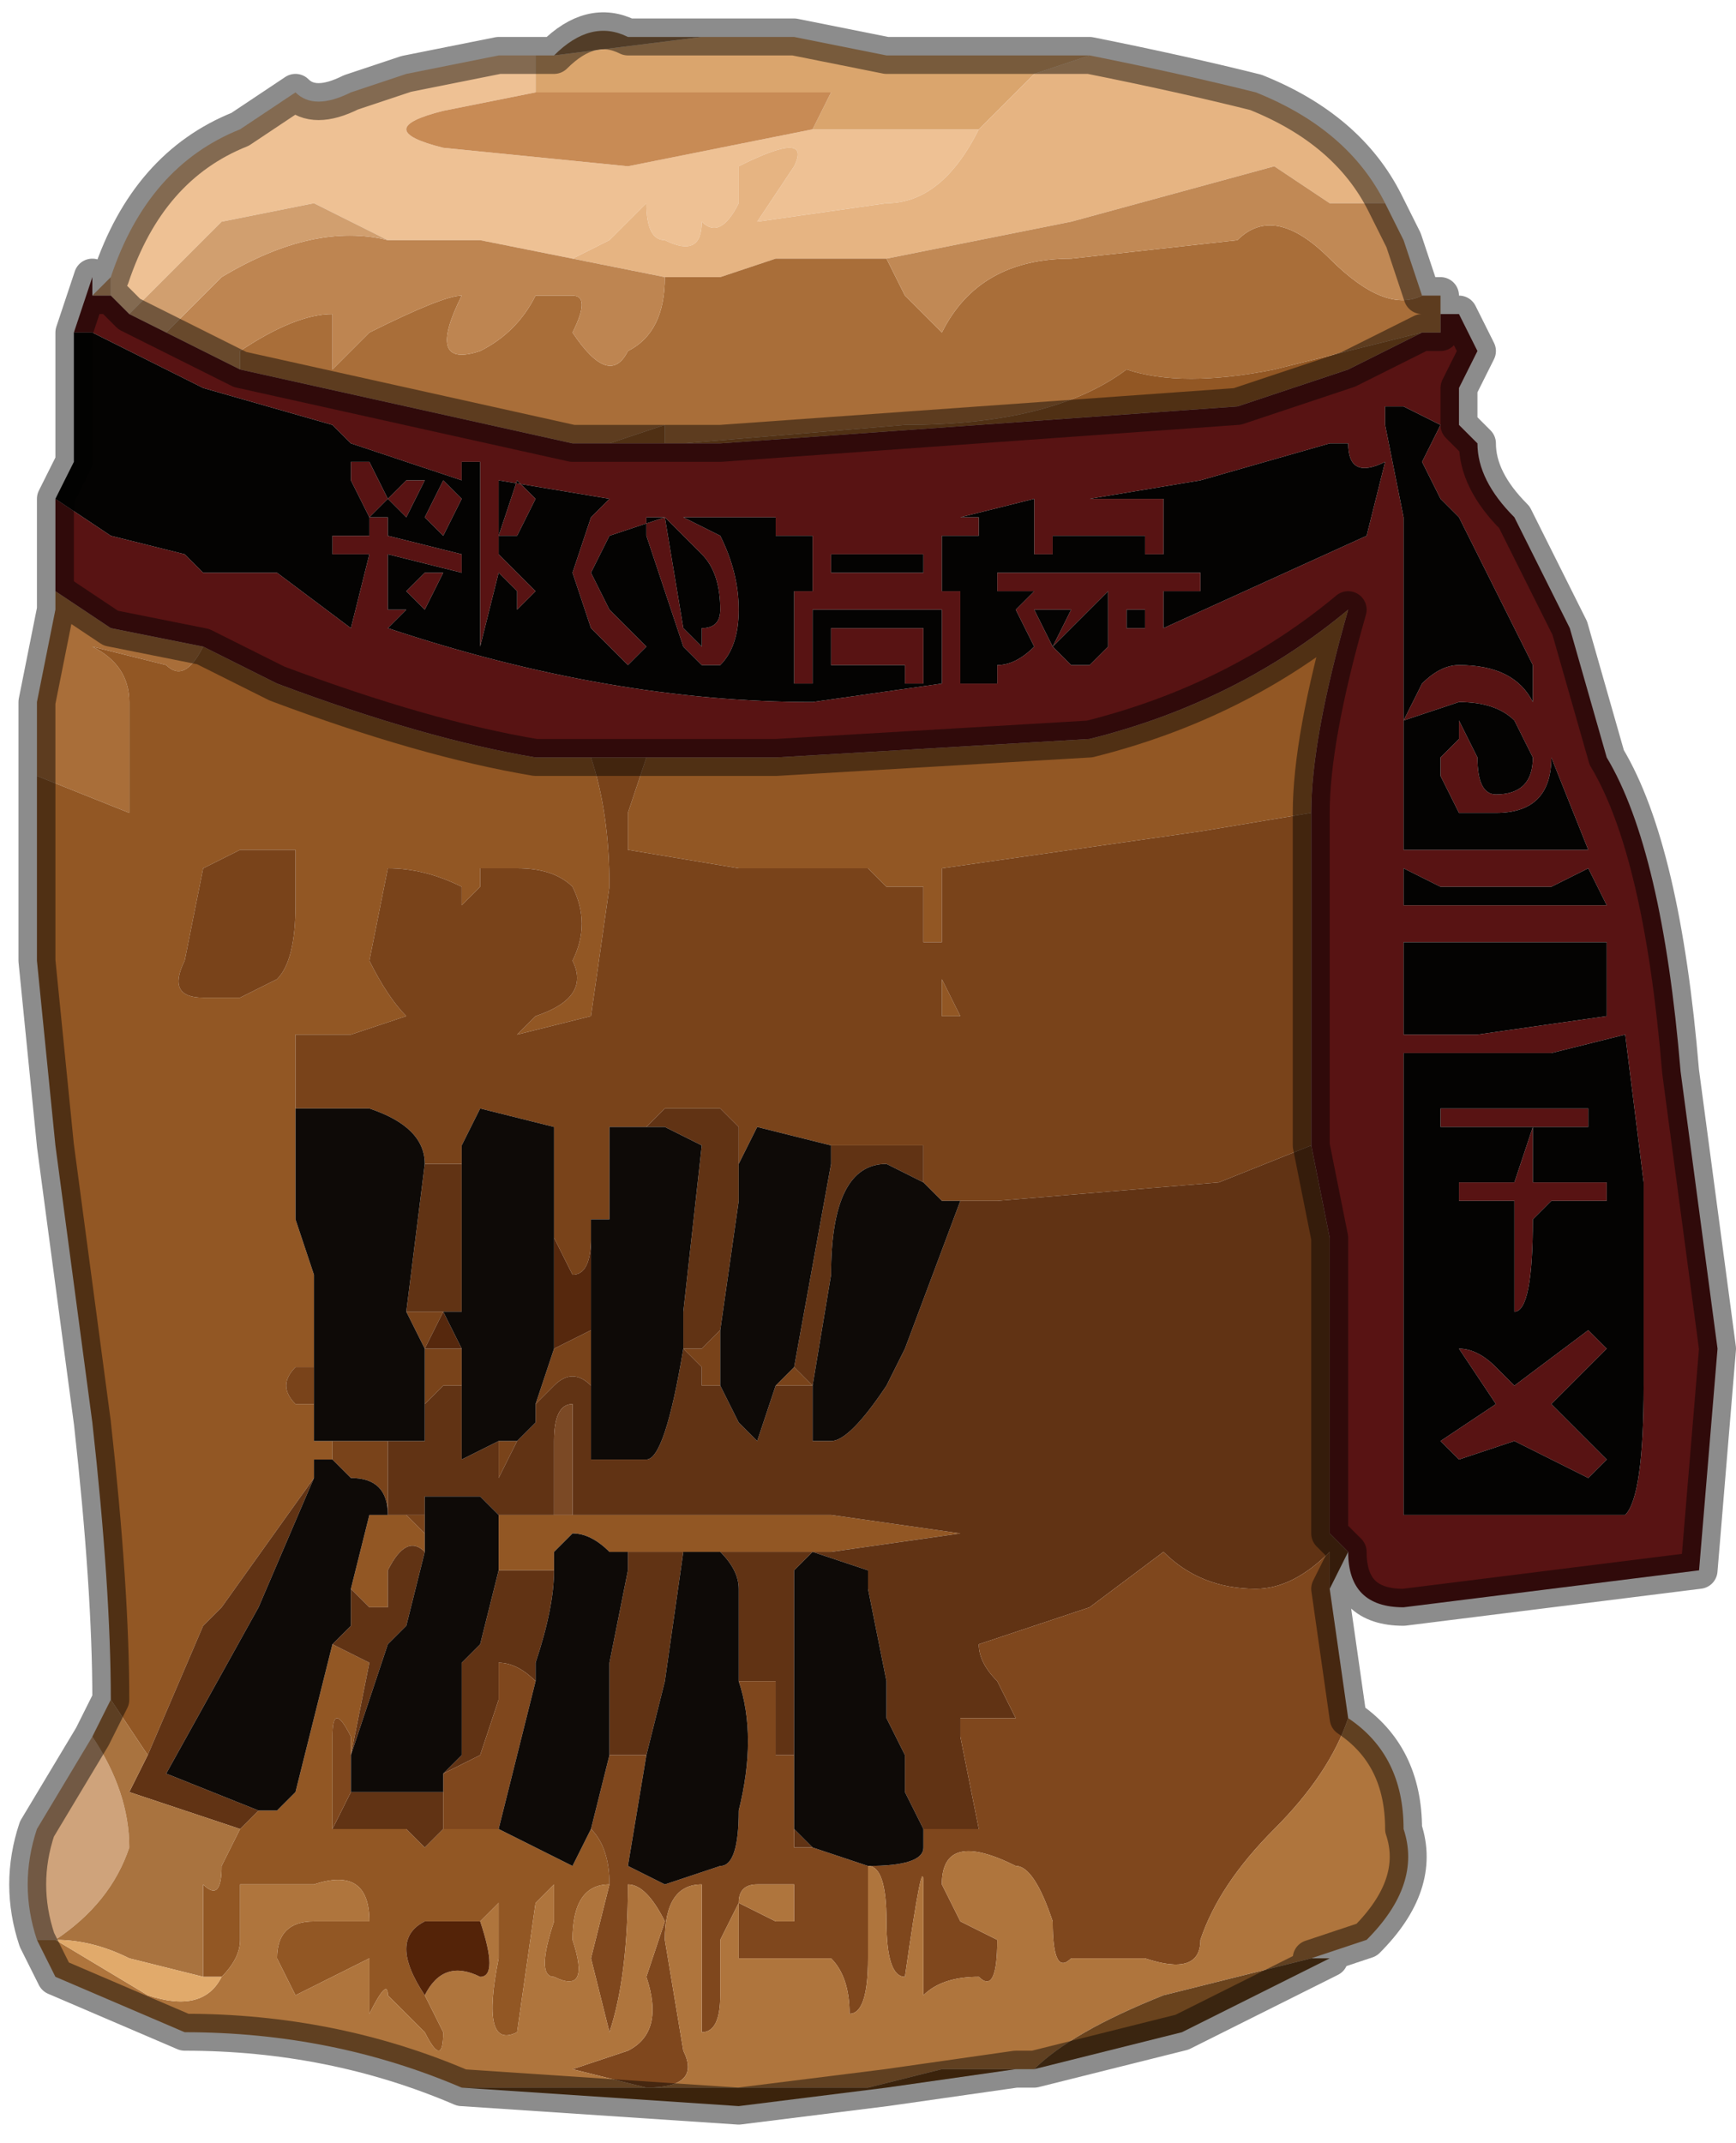<?xml version="1.0" encoding="UTF-8" standalone="no"?>
<svg xmlns:xlink="http://www.w3.org/1999/xlink" height="5.8px" width="4.7px" xmlns="http://www.w3.org/2000/svg">
  <g transform="matrix(1.0, 0.0, 0.0, 1.0, 2.2, 2.15)">
    <path d="M0.45 -1.8 Q0.35 -1.6 0.2 -1.6 L-0.15 -1.55 -0.05 -1.7 Q0.0 -1.8 -0.2 -1.7 L-0.2 -1.6 Q-0.25 -1.5 -0.3 -1.55 -0.3 -1.45 -0.4 -1.5 -0.45 -1.5 -0.45 -1.6 L-0.55 -1.5 -0.65 -1.45 -0.9 -1.5 -1.15 -1.5 -1.35 -1.6 -1.6 -1.55 -1.8 -1.35 Q-1.85 -1.3 -1.85 -1.3 L-1.9 -1.35 -1.9 -1.4 Q-1.8 -1.7 -1.55 -1.8 L-1.4 -1.9 Q-1.35 -1.85 -1.25 -1.9 L-1.1 -1.95 -0.85 -2.0 -0.75 -2.0 -0.75 -1.9 -1.0 -1.85 Q-1.2 -1.8 -1.0 -1.75 L-0.5 -1.7 0.0 -1.8 0.45 -1.8" fill="#eec194" fill-rule="evenodd" stroke="none"/>
    <path d="M0.75 -2.0 L0.6 -1.95 0.45 -1.8 0.0 -1.8 0.05 -1.9 -0.35 -1.9 -0.75 -1.9 -0.75 -2.0 -0.7 -2.0 -0.3 -2.05 -0.25 -2.05 -0.15 -2.05 -0.05 -2.05 0.2 -2.0 0.5 -2.0 0.75 -2.0" fill="#daa56d" fill-rule="evenodd" stroke="none"/>
    <path d="M-0.7 -2.0 Q-0.6 -2.1 -0.5 -2.05 L-0.3 -2.05 -0.7 -2.0" fill="#967048" fill-rule="evenodd" stroke="none"/>
    <path d="M0.0 -1.8 L-0.5 -1.7 -1.0 -1.75 Q-1.2 -1.8 -1.0 -1.85 L-0.75 -1.9 -0.35 -1.9 0.05 -1.9 0.0 -1.8" fill="#c88b55" fill-rule="evenodd" stroke="none"/>
    <path d="M1.55 -1.6 L1.4 -1.6 1.25 -1.7 0.7 -1.55 0.2 -1.45 -0.1 -1.45 -0.25 -1.4 -0.4 -1.4 -0.65 -1.45 -0.55 -1.5 -0.45 -1.6 Q-0.45 -1.5 -0.4 -1.5 -0.3 -1.45 -0.3 -1.55 -0.25 -1.5 -0.2 -1.6 L-0.2 -1.7 Q0.0 -1.8 -0.05 -1.7 L-0.15 -1.55 0.2 -1.6 Q0.35 -1.6 0.45 -1.8 L0.6 -1.95 0.75 -2.0 Q1.0 -1.95 1.2 -1.9 1.45 -1.8 1.55 -1.6" fill="#e6b482" fill-rule="evenodd" stroke="none"/>
    <path d="M-0.4 -1.4 L-0.25 -1.4 -0.1 -1.45 0.2 -1.45 0.25 -1.35 0.35 -1.25 Q0.45 -1.45 0.7 -1.45 L1.15 -1.5 Q1.25 -1.6 1.4 -1.45 1.55 -1.3 1.65 -1.35 L1.7 -1.35 1.7 -1.25 1.65 -1.25 1.25 -1.15 Q1.0 -1.1 0.85 -1.15 0.65 -1.0 0.25 -1.0 L-0.35 -0.95 -0.35 -0.95 -0.4 -0.95 -0.4 -1.0 -0.55 -0.95 -0.65 -0.95 -1.55 -1.15 -1.55 -1.2 Q-1.4 -1.3 -1.3 -1.3 L-1.3 -1.15 -1.2 -1.25 Q-1.0 -1.35 -0.95 -1.35 -1.05 -1.15 -0.9 -1.2 -0.8 -1.25 -0.75 -1.35 L-0.65 -1.35 Q-0.6 -1.35 -0.65 -1.25 -0.55 -1.1 -0.5 -1.2 -0.4 -1.25 -0.4 -1.4 M-2.1 -0.05 L-2.1 -0.25 -2.05 -0.5 -2.05 -0.55 -1.9 -0.45 -1.65 -0.4 Q-1.7 -0.3 -1.75 -0.35 L-1.95 -0.4 Q-1.85 -0.35 -1.85 -0.25 L-1.85 0.05 -2.1 -0.05" fill="#a96e39" fill-rule="evenodd" stroke="none"/>
    <path d="M-0.65 -1.45 L-0.4 -1.4 Q-0.4 -1.25 -0.5 -1.2 -0.55 -1.1 -0.65 -1.25 -0.6 -1.35 -0.65 -1.35 L-0.75 -1.35 Q-0.8 -1.25 -0.9 -1.2 -1.05 -1.15 -0.95 -1.35 -1.0 -1.35 -1.2 -1.25 L-1.3 -1.15 -1.3 -1.3 Q-1.4 -1.3 -1.55 -1.2 L-1.55 -1.15 -1.75 -1.25 -1.6 -1.4 Q-1.35 -1.55 -1.15 -1.5 L-0.9 -1.5 -0.65 -1.45 M-2.05 -0.5 L-2.05 -0.8 -2.05 -0.55 -2.05 -0.5" fill="#be8551" fill-rule="evenodd" stroke="none"/>
    <path d="M-2.0 -1.15 L-2.0 -1.2 -2.0 -1.15 M-1.95 -1.35 L-1.9 -1.4 -1.9 -1.35 -1.95 -1.35 M-1.75 -1.25 L-1.85 -1.3 Q-1.85 -1.3 -1.8 -1.35 L-1.6 -1.55 -1.35 -1.6 -1.15 -1.5 Q-1.35 -1.55 -1.6 -1.4 L-1.75 -1.25" fill="#d19f6f" fill-rule="evenodd" stroke="none"/>
    <path d="M-1.9 2.45 Q-1.9 2.15 -1.95 1.7 L-2.05 0.95 -2.1 0.45 -2.1 -0.05 -1.85 0.05 -1.85 -0.25 Q-1.85 -0.35 -1.95 -0.4 L-1.75 -0.35 Q-1.7 -0.3 -1.65 -0.4 L-1.45 -0.3 Q-1.05 -0.15 -0.75 -0.1 L-0.65 -0.1 -0.6 -0.1 Q-0.55 0.05 -0.55 0.25 L-0.6 0.6 -0.8 0.65 -0.75 0.6 Q-0.6 0.55 -0.65 0.45 -0.6 0.35 -0.65 0.25 -0.7 0.2 -0.8 0.2 L-0.9 0.2 -0.9 0.25 -0.95 0.3 -0.95 0.25 Q-1.05 0.2 -1.15 0.2 L-1.2 0.45 Q-1.15 0.55 -1.1 0.6 L-1.1 0.6 -1.25 0.65 -1.4 0.65 -1.4 0.85 -1.4 1.05 -1.4 1.15 -1.35 1.3 -1.35 1.55 -1.4 1.55 Q-1.45 1.6 -1.4 1.65 L-1.35 1.65 -1.35 1.75 -1.3 1.75 -1.3 1.8 -1.35 1.8 -1.35 1.85 -1.35 1.85 -1.6 2.2 -1.65 2.25 -1.8 2.6 -1.9 2.45 M1.65 -1.25 L1.55 -1.2 1.45 -1.15 1.15 -1.05 -0.25 -0.95 -0.35 -0.95 -0.35 -0.95 0.25 -1.0 Q0.65 -1.0 0.85 -1.15 1.0 -1.1 1.25 -1.15 L1.65 -1.25 M-0.4 -0.95 L-0.65 -0.95 -0.55 -0.95 -0.4 -1.0 -0.4 -0.95 M-0.45 -0.1 L-0.1 -0.1 0.75 -0.15 Q1.15 -0.25 1.45 -0.5 1.35 -0.15 1.35 0.05 L1.05 0.1 0.35 0.2 0.35 0.4 0.3 0.4 0.3 0.25 0.2 0.25 0.15 0.2 0.05 0.2 0.0 0.2 -0.1 0.2 -0.2 0.2 -0.5 0.15 -0.5 0.05 -0.45 -0.1 M-0.85 1.95 L-0.7 1.95 -0.65 1.95 -0.35 1.95 -0.1 1.95 0.05 1.95 0.4 2.0 0.05 2.05 0.0 2.05 -0.25 2.05 -0.35 2.05 -0.35 2.05 -0.35 2.05 -0.5 2.05 -0.55 2.05 Q-0.6 2.0 -0.65 2.0 L-0.7 2.05 -0.7 2.1 -0.85 2.1 -0.85 1.95 M0.35 0.5 L0.4 0.6 0.35 0.6 0.35 0.5 M-0.55 2.95 Q-0.65 2.95 -0.65 3.1 -0.6 3.25 -0.7 3.2 -0.75 3.2 -0.7 3.05 L-0.7 2.95 -0.75 3.0 -0.8 3.35 Q-0.9 3.4 -0.85 3.15 L-0.85 3.0 -0.9 3.05 -1.05 3.05 Q-1.15 3.1 -1.05 3.25 L-1.0 3.35 Q-1.0 3.45 -1.05 3.35 L-1.15 3.25 Q-1.15 3.2 -1.2 3.3 L-1.2 3.15 -1.3 3.2 -1.4 3.25 -1.45 3.15 Q-1.45 3.05 -1.35 3.05 L-1.2 3.05 Q-1.2 2.9 -1.35 2.95 L-1.55 2.95 -1.55 3.1 Q-1.55 3.15 -1.6 3.2 L-1.65 3.2 -1.65 2.95 Q-1.6 3.0 -1.6 2.9 L-1.55 2.8 -1.55 2.8 -1.5 2.75 -1.5 2.75 -1.45 2.75 -1.4 2.7 -1.3 2.3 -1.2 2.35 -1.25 2.6 -1.25 2.55 Q-1.3 2.45 -1.3 2.55 L-1.3 2.8 -1.3 2.8 -1.25 2.8 -1.2 2.8 -1.15 2.8 -1.1 2.8 -1.05 2.85 -1.0 2.8 -0.9 2.8 -0.85 2.8 Q-0.75 2.85 -0.65 2.9 L-0.6 2.8 Q-0.55 2.85 -0.55 2.95 M-1.4 0.3 L-1.4 0.15 -1.55 0.15 -1.65 0.2 -1.7 0.45 Q-1.75 0.55 -1.65 0.55 L-1.55 0.55 -1.45 0.5 Q-1.4 0.45 -1.4 0.3 M-1.2 1.75 L-1.2 1.75 -1.2 1.75 M-1.05 1.5 L-1.05 1.5 -1.05 1.5 -1.0 1.5 -1.05 1.5 M-1.2 1.95 L-1.1 1.95 -1.05 2.0 -1.05 2.05 Q-1.1 2.0 -1.15 2.1 L-1.15 2.2 -1.2 2.2 -1.25 2.15 -1.2 1.95" fill="#925724" fill-rule="evenodd" stroke="none"/>
    <path d="M-0.45 -0.1 L-0.5 0.05 -0.5 0.15 -0.2 0.2 -0.1 0.2 0.0 0.2 0.05 0.2 0.15 0.2 0.2 0.25 0.3 0.25 0.3 0.4 0.35 0.4 0.35 0.2 1.05 0.1 1.35 0.05 1.35 0.8 1.35 0.95 1.1 1.05 0.5 1.1 0.35 1.1 0.3 1.05 0.3 0.95 0.05 0.95 -0.15 0.9 -0.2 1.0 -0.2 1.1 -0.2 0.9 -0.25 0.85 -0.3 0.85 -0.35 0.85 -0.4 0.85 -0.45 0.9 -0.55 0.9 Q-0.55 0.9 -0.55 1.1 L-0.55 1.15 -0.6 1.15 -0.6 1.2 Q-0.6 1.3 -0.65 1.3 L-0.7 1.2 -0.7 0.9 -0.9 0.85 -0.95 0.95 -0.95 1.0 -1.0 1.0 -1.0 1.0 -1.05 1.0 -1.05 1.0 Q-1.05 0.9 -1.2 0.85 L-1.4 0.85 -1.4 0.65 -1.25 0.65 -1.1 0.6 -1.1 0.6 Q-1.15 0.55 -1.2 0.45 L-1.15 0.2 Q-1.05 0.2 -0.95 0.25 L-0.95 0.3 -0.9 0.25 -0.9 0.2 -0.8 0.2 Q-0.7 0.2 -0.65 0.25 -0.6 0.35 -0.65 0.45 -0.6 0.55 -0.75 0.6 L-0.8 0.65 -0.6 0.6 -0.55 0.25 Q-0.55 0.05 -0.6 -0.1 L-0.65 -0.1 -0.45 -0.1 M-0.05 1.55 L0.0 1.6 -0.1 1.6 -0.05 1.55 -0.05 1.55 M-0.25 1.6 L-0.3 1.6 -0.3 1.55 -0.35 1.5 -0.3 1.5 -0.25 1.45 -0.25 1.6 M-0.6 1.6 Q-0.65 1.55 -0.7 1.6 L-0.75 1.65 -0.7 1.5 -0.6 1.45 -0.6 1.6 M-0.8 1.75 L-0.85 1.85 -0.85 1.75 -0.8 1.75 M-0.95 1.6 L-1.0 1.6 -1.05 1.65 -1.05 1.5 -1.1 1.4 -1.05 1.4 -1.0 1.4 -1.05 1.5 -1.05 1.5 -1.0 1.5 -0.95 1.5 -0.95 1.6 M-1.15 1.75 L-1.15 1.95 -1.05 1.95 -1.05 2.0 -1.1 1.95 -1.2 1.95 -1.15 1.95 Q-1.15 1.85 -1.25 1.85 L-1.3 1.8 -1.3 1.75 -1.2 1.75 -1.15 1.75 M0.35 0.5 L0.35 0.6 0.4 0.6 0.35 0.5 M-1.4 0.3 Q-1.4 0.45 -1.45 0.5 L-1.55 0.55 -1.65 0.55 Q-1.75 0.55 -1.7 0.45 L-1.65 0.2 -1.55 0.15 -1.4 0.15 -1.4 0.3 M-1.4 1.15 L-1.4 1.05 -1.4 1.15 M-1.35 1.55 L-1.35 1.65 -1.4 1.65 Q-1.45 1.6 -1.4 1.55 L-1.35 1.55 M-1.2 1.75 L-1.2 1.75" fill="#79431a" fill-rule="evenodd" stroke="none"/>
    <path d="M1.45 2.05 L1.4 2.15 1.4 2.05 Q1.3 2.15 1.2 2.15 1.05 2.15 0.95 2.05 L0.75 2.2 0.45 2.3 Q0.45 2.35 0.5 2.4 L0.55 2.5 0.4 2.5 0.4 2.55 0.45 2.8 0.3 2.8 0.25 2.7 0.25 2.6 0.2 2.5 0.2 2.4 0.15 2.15 0.15 2.1 0.0 2.05 0.05 2.05 0.4 2.0 0.05 1.95 -0.1 1.95 -0.35 1.95 -0.65 1.95 -0.65 1.65 Q-0.7 1.65 -0.7 1.75 L-0.7 1.95 -0.85 1.95 -0.85 1.95 -0.9 1.9 -1.0 1.9 -1.05 1.9 -1.05 1.95 -1.15 1.95 -1.15 1.75 -1.05 1.75 -1.05 1.65 -1.0 1.6 -0.95 1.6 -0.95 1.8 -0.85 1.75 -0.85 1.85 -0.8 1.75 -0.75 1.7 -0.75 1.65 -0.7 1.6 Q-0.65 1.55 -0.6 1.6 L-0.6 1.8 -0.45 1.8 Q-0.4 1.8 -0.35 1.5 L-0.35 1.4 -0.3 0.95 Q-0.3 0.95 -0.4 0.9 L-0.45 0.9 -0.4 0.85 -0.35 0.85 -0.3 0.85 -0.25 0.85 -0.2 0.9 -0.2 1.1 -0.25 1.45 -0.3 1.5 -0.35 1.5 -0.3 1.55 -0.3 1.6 -0.25 1.6 -0.25 1.6 -0.2 1.7 -0.15 1.75 -0.1 1.6 0.0 1.6 -0.05 1.55 0.05 1.0 0.05 0.95 0.3 0.95 0.3 1.05 0.2 1.0 Q0.05 1.0 0.05 1.3 L0.0 1.6 0.0 1.75 0.05 1.75 Q0.1 1.75 0.2 1.6 L0.25 1.5 0.4 1.1 0.35 1.1 0.5 1.1 1.1 1.05 1.35 0.95 1.4 1.2 1.4 2.0 1.45 2.05 M-1.05 1.0 L-1.0 1.0 -1.0 1.0 -0.95 1.0 -0.95 1.4 -1.0 1.4 -1.05 1.4 -1.1 1.4 -1.05 1.0 M-1.0 1.4 L-1.0 1.4 M-1.35 1.85 L-1.5 2.2 -1.75 2.65 -1.5 2.75 -1.5 2.75 -1.55 2.8 -1.55 2.8 -1.85 2.7 -1.8 2.6 -1.65 2.25 -1.6 2.2 -1.35 1.85 -1.35 1.85 M-1.3 2.3 L-1.25 2.25 -1.25 2.15 -1.2 2.2 -1.15 2.2 -1.15 2.1 Q-1.1 2.0 -1.05 2.05 L-1.1 2.25 -1.15 2.3 -1.25 2.6 -1.2 2.35 -1.3 2.3 M-1.25 2.7 L-1.1 2.7 -1.0 2.7 -1.0 2.8 -1.05 2.85 -1.1 2.8 -1.15 2.8 -1.2 2.8 -1.25 2.8 -1.3 2.8 -1.3 2.8 -1.25 2.7 M-1.0 2.65 L-0.95 2.6 -0.95 2.35 -0.9 2.3 -0.85 2.1 -0.7 2.1 Q-0.7 2.2 -0.75 2.35 L-0.75 2.4 Q-0.8 2.35 -0.85 2.35 L-0.85 2.45 -0.9 2.6 -1.0 2.65 M-1.25 2.6 L-1.25 2.6 M-0.5 2.05 L-0.35 2.05 -0.35 2.05 -0.4 2.4 -0.45 2.6 -0.55 2.6 -0.55 2.6 -0.55 2.35 -0.5 2.1 -0.5 2.05 M-0.25 2.05 L0.0 2.05 -0.05 2.1 -0.05 2.35 -0.05 2.6 -0.05 2.8 0.0 2.85 -0.05 2.85 -0.05 2.6 -0.1 2.6 -0.1 2.45 -0.1 2.4 -0.2 2.4 -0.2 2.15 Q-0.2 2.1 -0.25 2.05" fill="#613314" fill-rule="evenodd" stroke="none"/>
    <path d="M-1.0 1.4 L-1.0 1.4 -0.95 1.5 -1.0 1.5 -1.05 1.5 -1.0 1.4 M-0.7 1.2 L-0.65 1.3 Q-0.6 1.3 -0.6 1.2 L-0.6 1.45 -0.7 1.5 -0.7 1.45 -0.7 1.2" fill="#56280d" fill-rule="evenodd" stroke="none"/>
    <path d="M-2.1 3.1 Q-2.15 2.95 -2.1 2.8 L-1.95 2.55 Q-1.85 2.7 -1.85 2.85 -1.9 3.0 -2.05 3.1 L-2.1 3.1" fill="#cfa37b" fill-rule="evenodd" stroke="none"/>
    <path d="M-0.7 1.95 L-0.7 1.75 Q-0.7 1.65 -0.65 1.65 L-0.65 1.95 -0.7 1.95" fill="#7b4925" fill-rule="evenodd" stroke="none"/>
    <path d="M1.4 2.15 L1.45 2.5 Q1.4 2.65 1.25 2.8 1.1 2.95 1.05 3.1 1.05 3.2 0.9 3.15 L0.7 3.15 Q0.65 3.2 0.65 3.05 0.6 2.9 0.55 2.9 0.35 2.8 0.35 2.95 L0.4 3.05 0.5 3.1 Q0.5 3.25 0.45 3.2 0.35 3.2 0.3 3.25 L0.3 2.95 Q0.3 2.85 0.25 3.2 0.2 3.2 0.2 3.05 0.2 2.9 0.15 2.9 L0.15 3.15 Q0.15 3.3 0.1 3.3 0.1 3.2 0.05 3.15 L-0.05 3.15 -0.2 3.15 -0.2 3.0 -0.1 3.05 -0.05 3.05 -0.05 2.95 -0.15 2.95 Q-0.2 2.95 -0.2 3.0 L-0.25 3.1 -0.25 3.25 Q-0.25 3.35 -0.3 3.35 L-0.3 2.95 Q-0.4 2.95 -0.4 3.1 L-0.35 3.4 Q-0.3 3.5 -0.45 3.5 L-0.65 3.45 -0.5 3.4 Q-0.4 3.35 -0.45 3.2 L-0.4 3.05 Q-0.45 2.95 -0.5 2.95 -0.5 3.2 -0.55 3.35 L-0.6 3.15 -0.55 2.95 Q-0.55 2.85 -0.6 2.8 L-0.55 2.6 -0.55 2.6 -0.45 2.6 -0.5 2.9 Q-0.5 2.9 -0.4 2.95 L-0.25 2.9 Q-0.2 2.9 -0.2 2.75 -0.15 2.55 -0.2 2.4 L-0.1 2.4 -0.1 2.45 -0.1 2.6 -0.05 2.6 -0.05 2.85 0.0 2.85 0.15 2.9 Q0.3 2.9 0.3 2.85 L0.3 2.8 0.45 2.8 0.4 2.55 0.4 2.5 0.55 2.5 0.5 2.4 Q0.45 2.35 0.45 2.3 L0.75 2.2 0.95 2.05 Q1.05 2.15 1.2 2.15 1.3 2.15 1.4 2.05 L1.4 2.15 M-1.25 2.6 L-1.25 2.7 -1.25 2.7 -1.3 2.8 -1.3 2.55 Q-1.3 2.45 -1.25 2.55 L-1.25 2.6 -1.25 2.6 M-1.0 2.7 L-1.0 2.65 -0.9 2.6 -0.85 2.45 -0.85 2.35 Q-0.8 2.35 -0.75 2.4 L-0.85 2.8 -0.9 2.8 -1.0 2.8 -1.0 2.7" fill="#7f471d" fill-rule="evenodd" stroke="none"/>
    <path d="M1.45 2.5 Q1.6 2.6 1.6 2.8 1.65 2.95 1.5 3.1 L1.35 3.15 0.95 3.25 Q0.7 3.35 0.6 3.45 L0.55 3.45 0.35 3.45 0.15 3.5 -0.4 3.5 -0.95 3.5 Q-1.3 3.35 -1.7 3.35 L-2.05 3.2 -2.1 3.1 -2.05 3.1 -1.8 3.25 Q-1.65 3.3 -1.6 3.2 -1.55 3.15 -1.55 3.1 L-1.55 2.95 -1.35 2.95 Q-1.2 2.9 -1.2 3.05 L-1.35 3.05 Q-1.45 3.05 -1.45 3.15 L-1.4 3.25 -1.3 3.2 -1.2 3.15 -1.2 3.3 Q-1.15 3.2 -1.15 3.25 L-1.05 3.35 Q-1.0 3.45 -1.0 3.35 L-1.05 3.25 Q-1.0 3.15 -0.9 3.2 -0.85 3.2 -0.9 3.05 L-0.85 3.0 -0.85 3.15 Q-0.9 3.4 -0.8 3.35 L-0.75 3.0 -0.7 2.95 -0.7 3.05 Q-0.75 3.2 -0.7 3.2 -0.6 3.25 -0.65 3.1 -0.65 2.95 -0.55 2.95 L-0.6 3.15 -0.55 3.35 Q-0.5 3.2 -0.5 2.95 -0.45 2.95 -0.4 3.05 L-0.45 3.2 Q-0.4 3.35 -0.5 3.4 L-0.65 3.45 -0.45 3.5 Q-0.3 3.5 -0.35 3.4 L-0.4 3.1 Q-0.4 2.95 -0.3 2.95 L-0.3 3.35 Q-0.25 3.35 -0.25 3.25 L-0.25 3.1 -0.2 3.0 Q-0.2 2.95 -0.15 2.95 L-0.05 2.95 -0.05 3.05 -0.1 3.05 -0.2 3.0 -0.2 3.15 -0.05 3.15 0.05 3.15 Q0.1 3.2 0.1 3.3 0.15 3.3 0.15 3.15 L0.15 2.9 Q0.2 2.9 0.2 3.05 0.2 3.2 0.25 3.2 0.3 2.85 0.3 2.95 L0.3 3.25 Q0.35 3.2 0.45 3.2 0.5 3.25 0.5 3.1 L0.4 3.05 0.35 2.95 Q0.35 2.8 0.55 2.9 0.6 2.9 0.65 3.05 0.65 3.2 0.7 3.15 L0.9 3.15 Q1.05 3.2 1.05 3.1 1.1 2.95 1.25 2.8 1.4 2.65 1.45 2.5" fill="#af753d" fill-rule="evenodd" stroke="none"/>
    <path d="M-0.9 3.05 Q-0.85 3.2 -0.9 3.2 -1.0 3.15 -1.05 3.25 -1.15 3.1 -1.05 3.05 L-0.9 3.05" fill="#542308" fill-rule="evenodd" stroke="none"/>
    <path d="M0.55 3.45 L0.2 3.5 -0.2 3.55 -0.95 3.5 -0.4 3.5 0.15 3.5 0.35 3.45 0.55 3.45" fill="#6c4015" fill-rule="evenodd" stroke="none"/>
    <path d="M-1.95 2.55 L-1.9 2.45 -1.8 2.6 -1.85 2.7 -1.55 2.8 -1.6 2.9 Q-1.6 3.0 -1.65 2.95 L-1.65 3.2 -1.85 3.15 Q-1.95 3.1 -2.05 3.1 -1.9 3.0 -1.85 2.85 -1.85 2.7 -1.95 2.55" fill="#a9733f" fill-rule="evenodd" stroke="none"/>
    <path d="M-1.6 3.2 Q-1.65 3.3 -1.8 3.25 L-2.05 3.1 Q-1.95 3.1 -1.85 3.15 L-1.65 3.2 -1.6 3.2" fill="#e1aa6b" fill-rule="evenodd" stroke="none"/>
    <path d="M0.2 -1.45 L0.7 -1.55 1.25 -1.7 1.4 -1.6 1.55 -1.6 1.6 -1.5 1.65 -1.35 Q1.55 -1.3 1.4 -1.45 1.25 -1.6 1.15 -1.5 L0.7 -1.45 Q0.45 -1.45 0.35 -1.25 L0.25 -1.35 0.2 -1.45" fill="#c18955" fill-rule="evenodd" stroke="none"/>
    <path d="M1.35 3.15 L1.4 3.15 1.0 3.35 0.6 3.45 Q0.7 3.35 0.95 3.25 L1.35 3.15" fill="#6a431d" fill-rule="evenodd" stroke="none"/>
    <path d="M1.7 -1.25 L1.7 -1.3 1.75 -1.3 1.8 -1.2 1.75 -1.1 1.75 -1.0 1.8 -0.95 Q1.8 -0.85 1.9 -0.75 L2.05 -0.45 2.15 -0.1 Q2.3 0.15 2.35 0.75 L2.45 1.5 2.4 2.1 1.6 2.2 Q1.45 2.2 1.45 2.05 L1.4 2.0 1.4 1.2 1.35 0.95 1.35 0.8 1.35 0.05 Q1.35 -0.15 1.45 -0.5 1.15 -0.25 0.75 -0.15 L-0.1 -0.1 -0.45 -0.1 -0.65 -0.1 -0.75 -0.1 Q-1.05 -0.15 -1.45 -0.3 L-1.65 -0.4 -1.9 -0.45 -2.05 -0.55 -2.05 -0.8 -1.9 -0.7 -1.7 -0.65 -1.65 -0.6 -1.45 -0.6 -1.25 -0.45 -1.2 -0.65 -1.3 -0.65 -1.3 -0.7 -1.2 -0.7 -1.2 -0.75 -1.15 -0.75 -1.15 -0.7 -0.95 -0.65 -0.95 -0.6 -1.15 -0.65 -1.15 -0.5 -1.1 -0.5 -1.15 -0.45 Q-0.55 -0.25 0.0 -0.25 L0.35 -0.3 0.35 -0.5 0.0 -0.5 0.0 -0.35 0.0 -0.3 -0.05 -0.3 -0.05 -0.55 0.4 -0.55 0.4 -0.3 0.5 -0.3 0.5 -0.35 Q0.55 -0.35 0.6 -0.4 L0.55 -0.5 0.55 -0.5 0.6 -0.55 0.6 -0.55 0.8 -0.55 0.75 -0.5 0.75 -0.5 0.65 -0.4 0.7 -0.35 0.75 -0.35 0.8 -0.4 0.8 -0.55 0.5 -0.55 0.5 -0.6 1.05 -0.6 1.05 -0.55 0.95 -0.55 0.95 -0.45 1.5 -0.7 1.55 -0.9 Q1.45 -0.85 1.45 -0.95 L1.4 -0.95 1.05 -0.85 0.75 -0.8 0.95 -0.8 0.95 -0.65 0.6 -0.65 0.6 -0.8 0.4 -0.75 0.45 -0.75 0.45 -0.7 -0.1 -0.7 -0.1 -0.75 -0.35 -0.75 -0.25 -0.7 Q-0.2 -0.6 -0.2 -0.5 -0.2 -0.4 -0.25 -0.35 L-0.3 -0.35 -0.35 -0.4 -0.45 -0.7 -0.45 -0.75 -0.4 -0.75 -0.55 -0.7 -0.6 -0.6 -0.55 -0.5 -0.45 -0.4 -0.5 -0.35 -0.6 -0.45 -0.65 -0.6 -0.6 -0.75 -0.55 -0.8 -0.85 -0.85 -0.85 -0.65 -0.75 -0.55 -0.8 -0.5 Q-0.8 -0.5 -0.8 -0.55 L-0.85 -0.6 -0.9 -0.4 -0.9 -0.9 -0.9 -0.9 -0.95 -0.9 -0.95 -0.85 -1.25 -0.95 Q-1.25 -0.9 -1.25 -0.95 L-1.25 -0.95 -1.3 -1.0 -1.65 -1.1 -1.95 -1.25 -2.0 -1.25 -1.95 -1.4 -1.95 -1.35 -1.9 -1.35 -1.85 -1.3 -1.75 -1.25 -1.55 -1.15 -0.65 -0.95 -0.4 -0.95 -0.35 -0.95 -0.25 -0.95 1.15 -1.05 1.45 -1.15 1.55 -1.2 1.65 -1.25 1.7 -1.25 M0.65 -0.7 L0.65 -0.65 0.9 -0.65 0.9 -0.7 0.65 -0.7 M0.65 -0.4 L0.7 -0.5 0.6 -0.5 0.65 -0.4 M0.65 -0.35 L0.65 -0.35 0.6 -0.3 0.65 -0.35 M0.85 -0.5 L0.85 -0.45 0.9 -0.45 0.9 -0.5 0.85 -0.5 M0.85 -0.4 L0.85 -0.4 0.85 -0.4 M0.95 -0.55 L0.95 -0.55 0.85 -0.55 0.85 -0.55 0.95 -0.55 M0.1 -0.4 L0.1 -0.4 0.25 -0.4 0.25 -0.4 0.1 -0.4 M0.3 -0.45 L0.3 -0.3 0.25 -0.3 0.25 -0.35 0.05 -0.35 0.05 -0.45 0.3 -0.45 M0.3 -0.65 L0.05 -0.65 0.05 -0.6 0.3 -0.6 0.3 -0.65 M0.0 -0.7 L0.35 -0.7 0.35 -0.55 0.0 -0.55 0.0 -0.7 M0.65 -0.75 L0.65 -0.75 0.9 -0.75 0.9 -0.75 0.65 -0.75 M1.55 -1.0 L1.6 -0.75 1.6 0.0 1.6 0.15 1.7 0.15 2.1 0.15 2.0 -0.1 Q2.0 0.05 1.85 0.05 L1.75 0.05 1.7 -0.05 1.7 -0.1 1.75 -0.15 1.75 -0.2 1.8 -0.1 Q1.8 0.0 1.85 0.0 1.95 0.0 1.95 -0.1 L1.9 -0.2 Q1.85 -0.25 1.75 -0.25 L1.75 -0.25 1.6 -0.2 1.6 -0.2 1.65 -0.3 Q1.7 -0.35 1.75 -0.35 L1.75 -0.35 Q1.9 -0.35 1.95 -0.25 L1.95 -0.35 1.8 -0.65 1.75 -0.75 1.7 -0.8 1.65 -0.9 1.7 -1.0 1.6 -1.05 1.55 -1.05 1.55 -1.0 M2.05 1.7 L2.15 1.8 2.1 1.85 1.9 1.75 1.75 1.8 1.7 1.75 1.85 1.65 1.75 1.5 Q1.8 1.5 1.85 1.55 L1.9 1.6 2.1 1.45 2.15 1.5 2.0 1.65 2.05 1.7 M2.25 1.05 L2.2 0.65 2.0 0.7 1.8 0.7 1.7 0.7 1.6 0.7 1.6 0.85 1.6 1.95 2.2 1.95 Q2.25 1.9 2.25 1.6 L2.25 1.05 M2.15 0.6 L2.15 0.4 1.9 0.4 1.7 0.4 1.6 0.4 1.6 0.65 1.8 0.65 2.15 0.6 M2.1 1.05 L2.15 1.05 2.15 1.1 2.0 1.1 1.95 1.15 Q1.95 1.4 1.9 1.4 L1.9 1.1 1.75 1.1 1.75 1.05 1.9 1.05 1.95 0.9 1.9 0.9 1.7 0.9 1.7 0.85 1.75 0.85 2.0 0.85 2.1 0.85 2.1 0.9 1.95 0.9 1.95 1.05 2.1 1.05 M2.1 0.3 L2.15 0.3 2.1 0.2 2.0 0.25 1.7 0.25 1.6 0.2 1.6 0.3 2.05 0.3 2.1 0.3 M-1.25 -0.9 L-1.2 -0.9 -1.15 -0.8 -1.2 -0.75 -1.25 -0.85 -1.25 -0.9 M-1.15 -0.8 L-1.1 -0.85 -1.05 -0.85 -1.1 -0.75 -1.15 -0.8 M-1.05 -0.5 L-1.1 -0.55 -1.05 -0.6 -1.0 -0.6 -1.05 -0.5 M-1.0 -0.85 L-0.95 -0.8 -1.0 -0.7 -1.05 -0.75 -1.0 -0.85 M-0.8 -0.85 L-0.75 -0.8 -0.8 -0.7 -0.85 -0.7 -0.8 -0.85 M-0.3 -0.65 L-0.4 -0.75 -0.35 -0.45 -0.3 -0.4 -0.3 -0.45 Q-0.25 -0.45 -0.25 -0.5 -0.25 -0.6 -0.3 -0.65" fill="#581313" fill-rule="evenodd" stroke="none"/>
    <path d="M-2.05 -0.8 L-2.0 -0.9 -2.0 -1.15 -2.0 -1.2 -2.0 -1.25 -1.95 -1.25 -1.65 -1.1 -1.3 -1.0 -1.25 -0.95 -1.25 -0.95 Q-1.25 -0.9 -1.25 -0.95 L-0.95 -0.85 -0.95 -0.9 -0.9 -0.9 -0.9 -0.9 -0.9 -0.4 -0.85 -0.6 -0.8 -0.55 Q-0.8 -0.5 -0.8 -0.5 L-0.75 -0.55 -0.85 -0.65 -0.85 -0.85 -0.55 -0.8 -0.6 -0.75 -0.65 -0.6 -0.6 -0.45 -0.5 -0.35 -0.45 -0.4 -0.55 -0.5 -0.6 -0.6 -0.55 -0.7 -0.4 -0.75 -0.45 -0.75 -0.45 -0.7 -0.35 -0.4 -0.3 -0.35 -0.25 -0.35 Q-0.2 -0.4 -0.2 -0.5 -0.2 -0.6 -0.25 -0.7 L-0.35 -0.75 -0.1 -0.75 -0.1 -0.7 0.45 -0.7 0.45 -0.75 0.4 -0.75 0.6 -0.8 0.6 -0.65 0.95 -0.65 0.95 -0.8 0.75 -0.8 1.05 -0.85 1.4 -0.95 1.45 -0.95 Q1.45 -0.85 1.55 -0.9 L1.5 -0.7 0.95 -0.45 0.95 -0.55 1.05 -0.55 1.05 -0.6 0.5 -0.6 0.5 -0.55 0.8 -0.55 0.8 -0.4 0.75 -0.35 0.7 -0.35 0.65 -0.4 0.75 -0.5 0.75 -0.5 0.8 -0.55 0.6 -0.55 0.6 -0.55 0.55 -0.5 0.55 -0.5 0.6 -0.4 Q0.55 -0.35 0.5 -0.35 L0.5 -0.3 0.4 -0.3 0.4 -0.55 -0.05 -0.55 -0.05 -0.3 0.0 -0.3 0.0 -0.35 0.0 -0.5 0.35 -0.5 0.35 -0.3 0.0 -0.25 Q-0.55 -0.25 -1.15 -0.45 L-1.1 -0.5 -1.15 -0.5 -1.15 -0.65 -0.95 -0.6 -0.95 -0.65 -1.15 -0.7 -1.15 -0.75 -1.2 -0.75 -1.2 -0.7 -1.3 -0.7 -1.3 -0.65 -1.2 -0.65 -1.25 -0.45 -1.45 -0.6 -1.65 -0.6 -1.7 -0.65 -1.9 -0.7 -2.05 -0.8 M0.65 -0.7 L0.9 -0.7 0.9 -0.65 0.65 -0.65 0.65 -0.7 M0.65 -0.75 L0.9 -0.75 0.9 -0.75 0.65 -0.75 0.65 -0.75 M0.0 -0.7 L0.0 -0.55 0.35 -0.55 0.35 -0.7 0.0 -0.7 M0.3 -0.65 L0.3 -0.6 0.05 -0.6 0.05 -0.65 0.3 -0.65 M0.3 -0.45 L0.05 -0.45 0.05 -0.35 0.25 -0.35 0.25 -0.3 0.3 -0.3 0.3 -0.45 M0.1 -0.4 L0.25 -0.4 0.25 -0.4 0.1 -0.4 0.1 -0.4 M0.95 -0.55 L0.85 -0.55 0.85 -0.55 0.95 -0.55 0.95 -0.55 M0.85 -0.4 L0.85 -0.4 0.85 -0.4 M0.85 -0.5 L0.9 -0.5 0.9 -0.45 0.85 -0.45 0.85 -0.5 M0.65 -0.35 L0.6 -0.3 0.65 -0.35 0.65 -0.35 M0.65 -0.4 L0.6 -0.5 0.7 -0.5 0.65 -0.4 M1.55 -1.0 L1.55 -1.05 1.6 -1.05 1.7 -1.0 1.65 -0.9 1.7 -0.8 1.75 -0.75 1.8 -0.65 1.95 -0.35 1.95 -0.25 Q1.9 -0.35 1.75 -0.35 L1.75 -0.35 Q1.7 -0.35 1.65 -0.3 L1.6 -0.2 1.6 -0.2 1.75 -0.25 1.75 -0.25 Q1.85 -0.25 1.9 -0.2 L1.95 -0.1 Q1.95 0.0 1.85 0.0 1.8 0.0 1.8 -0.1 L1.75 -0.2 1.75 -0.15 1.7 -0.1 1.7 -0.05 1.75 0.05 1.85 0.05 Q2.0 0.05 2.0 -0.1 L2.1 0.15 1.7 0.15 1.6 0.15 1.6 0.0 1.6 -0.75 1.55 -1.0 M2.1 0.3 L2.05 0.3 1.6 0.3 1.6 0.2 1.7 0.25 2.0 0.25 2.1 0.2 2.15 0.3 2.1 0.3 M2.1 1.05 L1.95 1.05 1.95 0.9 2.1 0.9 2.1 0.85 2.0 0.85 1.75 0.85 1.7 0.85 1.7 0.9 1.9 0.9 1.95 0.9 1.9 1.05 1.75 1.05 1.75 1.1 1.9 1.1 1.9 1.4 Q1.95 1.4 1.95 1.15 L2.0 1.1 2.15 1.1 2.15 1.05 2.1 1.05 M2.15 0.6 L1.8 0.65 1.6 0.65 1.6 0.4 1.7 0.4 1.9 0.4 2.15 0.4 2.15 0.6 M2.25 1.05 L2.25 1.6 Q2.25 1.9 2.2 1.95 L1.6 1.95 1.6 0.85 1.6 0.7 1.7 0.7 1.8 0.7 2.0 0.7 2.2 0.65 2.25 1.05 M2.05 1.7 L2.0 1.65 2.15 1.5 2.1 1.45 1.9 1.6 1.85 1.55 Q1.8 1.5 1.75 1.5 L1.85 1.65 1.7 1.75 1.75 1.8 1.9 1.75 2.1 1.85 2.15 1.8 2.05 1.7 M-1.15 -0.8 L-1.1 -0.75 -1.05 -0.85 -1.1 -0.85 -1.15 -0.8 -1.2 -0.9 -1.25 -0.9 -1.25 -0.85 -1.2 -0.75 -1.15 -0.8 M-1.05 -0.5 L-1.0 -0.6 -1.05 -0.6 -1.1 -0.55 -1.05 -0.5 M-0.3 -0.65 Q-0.25 -0.6 -0.25 -0.5 -0.25 -0.45 -0.3 -0.45 L-0.3 -0.4 -0.35 -0.45 -0.4 -0.75 -0.3 -0.65 M-0.8 -0.85 L-0.85 -0.7 -0.8 -0.7 -0.75 -0.8 -0.8 -0.85 M-1.0 -0.85 L-1.05 -0.75 -1.0 -0.7 -0.95 -0.8 -1.0 -0.85" fill="#040302" fill-rule="evenodd" stroke="none"/>
    <path d="M0.35 1.1 L0.4 1.1 0.25 1.5 0.2 1.6 Q0.1 1.75 0.05 1.75 L0.0 1.75 0.0 1.6 0.05 1.3 Q0.05 1.0 0.2 1.0 L0.3 1.05 0.35 1.1 M0.05 0.95 L0.05 1.0 -0.05 1.55 -0.05 1.55 -0.1 1.6 -0.15 1.75 -0.2 1.7 -0.25 1.6 -0.25 1.6 -0.25 1.45 -0.2 1.1 -0.2 1.0 -0.15 0.9 0.05 0.95 M-0.45 0.9 L-0.4 0.9 Q-0.3 0.95 -0.3 0.95 L-0.35 1.4 -0.35 1.5 Q-0.4 1.8 -0.45 1.8 L-0.6 1.8 -0.6 1.6 -0.6 1.45 -0.6 1.2 -0.6 1.15 -0.55 1.15 -0.55 1.1 Q-0.55 0.9 -0.55 0.9 L-0.45 0.9 M-0.75 1.65 L-0.75 1.7 -0.8 1.75 -0.85 1.75 -0.95 1.8 -0.95 1.6 -0.95 1.5 -1.0 1.4 -0.95 1.4 -0.95 1.0 -0.95 0.95 -0.9 0.85 -0.7 0.9 -0.7 1.2 -0.7 1.45 -0.7 1.5 -0.75 1.65 M-1.05 1.65 L-1.05 1.75 -1.15 1.75 -1.2 1.75 -1.3 1.75 -1.35 1.75 -1.35 1.65 -1.35 1.55 -1.35 1.3 -1.4 1.15 -1.4 1.05 -1.4 0.85 -1.2 0.85 Q-1.05 0.9 -1.05 1.0 L-1.05 1.0 -1.1 1.4 -1.05 1.5 -1.05 1.5 -1.05 1.65 M-1.05 1.95 L-1.05 1.9 -1.0 1.9 -0.9 1.9 -0.85 1.95 -0.85 1.95 -0.85 2.1 -0.9 2.3 -0.95 2.35 -0.95 2.6 -1.0 2.65 -1.0 2.7 -1.1 2.7 -1.25 2.7 -1.25 2.7 -1.25 2.6 -1.15 2.3 -1.1 2.25 -1.05 2.05 -1.05 2.0 -1.05 1.95 M0.0 2.05 L0.15 2.1 0.15 2.15 0.2 2.4 0.2 2.5 0.25 2.6 0.25 2.7 0.3 2.8 0.3 2.85 Q0.3 2.9 0.15 2.9 L0.0 2.85 -0.05 2.8 -0.05 2.6 -0.05 2.35 -0.05 2.1 0.0 2.05 M-1.2 1.75 L-1.2 1.75 M-1.3 1.8 L-1.25 1.85 Q-1.15 1.85 -1.15 1.95 L-1.2 1.95 -1.25 2.15 -1.25 2.25 -1.3 2.3 -1.4 2.7 -1.45 2.75 -1.5 2.75 -1.75 2.65 -1.5 2.2 -1.35 1.85 -1.35 1.8 -1.3 1.8 M-0.7 2.1 L-0.7 2.05 -0.65 2.0 Q-0.6 2.0 -0.55 2.05 L-0.5 2.05 -0.5 2.1 -0.55 2.35 -0.55 2.6 -0.6 2.8 -0.65 2.9 Q-0.75 2.85 -0.85 2.8 L-0.75 2.4 -0.75 2.35 Q-0.7 2.2 -0.7 2.1 M-0.35 2.05 L-0.35 2.05 -0.25 2.05 Q-0.2 2.1 -0.2 2.15 L-0.2 2.4 Q-0.15 2.55 -0.2 2.75 -0.2 2.9 -0.25 2.9 L-0.4 2.95 Q-0.5 2.9 -0.5 2.9 L-0.45 2.6 -0.4 2.4 -0.35 2.05" fill="#0e0a07" fill-rule="evenodd" stroke="none"/>
    <path d="M1.55 -1.6 Q1.45 -1.8 1.2 -1.9 1.0 -1.95 0.75 -2.0 L0.5 -2.0 0.2 -2.0 -0.05 -2.05 -0.15 -2.05 -0.25 -2.05 -0.3 -2.05 -0.5 -2.05 Q-0.6 -2.1 -0.7 -2.0 L-0.75 -2.0 -0.85 -2.0 -1.1 -1.95 -1.25 -1.9 Q-1.35 -1.85 -1.4 -1.9 L-1.55 -1.8 Q-1.8 -1.7 -1.9 -1.4 L-1.95 -1.35 -1.95 -1.4 -2.0 -1.25 -2.0 -1.2 -2.0 -1.15 -2.0 -1.2 M1.65 -1.35 L1.6 -1.5 1.55 -1.6 M1.7 -1.25 L1.7 -1.3 1.75 -1.3 1.8 -1.2 1.75 -1.1 1.75 -1.0 1.8 -0.95 Q1.8 -0.85 1.9 -0.75 L2.05 -0.45 2.15 -0.1 Q2.3 0.15 2.35 0.75 L2.45 1.5 2.4 2.1 1.6 2.2 Q1.45 2.2 1.45 2.05 L1.4 2.15 1.45 2.5 Q1.6 2.6 1.6 2.8 1.65 2.95 1.5 3.1 L1.35 3.15 1.4 3.15 1.0 3.35 0.6 3.45 0.55 3.45 0.2 3.5 -0.2 3.55 -0.95 3.5 Q-1.3 3.35 -1.7 3.35 L-2.05 3.2 -2.1 3.1 Q-2.15 2.95 -2.1 2.8 L-1.95 2.55 -1.9 2.45 Q-1.9 2.15 -1.95 1.7 L-2.05 0.95 -2.1 0.45 -2.1 -0.05 -2.1 -0.25 -2.05 -0.5 -2.05 -0.8 -2.0 -0.9 -2.0 -1.15 M1.7 -1.25 L1.65 -1.25 1.55 -1.2 1.45 -1.15 1.15 -1.05 -0.25 -0.95 -0.35 -0.95 -0.4 -0.95 -0.65 -0.95 -1.55 -1.15 -1.75 -1.25 -1.85 -1.3 -1.9 -1.35 -1.95 -1.35 M1.65 -1.35 L1.7 -1.35 1.7 -1.25 M1.35 0.05 Q1.35 -0.15 1.45 -0.5 1.15 -0.25 0.75 -0.15 L-0.1 -0.1 -0.45 -0.1 -0.65 -0.1 -0.75 -0.1 Q-1.05 -0.15 -1.45 -0.3 L-1.65 -0.4 -1.9 -0.45 -2.05 -0.55 -2.05 -0.8 M1.35 0.05 L1.35 0.8 1.35 0.95 1.4 1.2 1.4 2.0 1.45 2.05" fill="none" stroke="#000000" stroke-linecap="round" stroke-linejoin="round" stroke-opacity="0.451" stroke-width="0.1"/>
  </g>
</svg>
